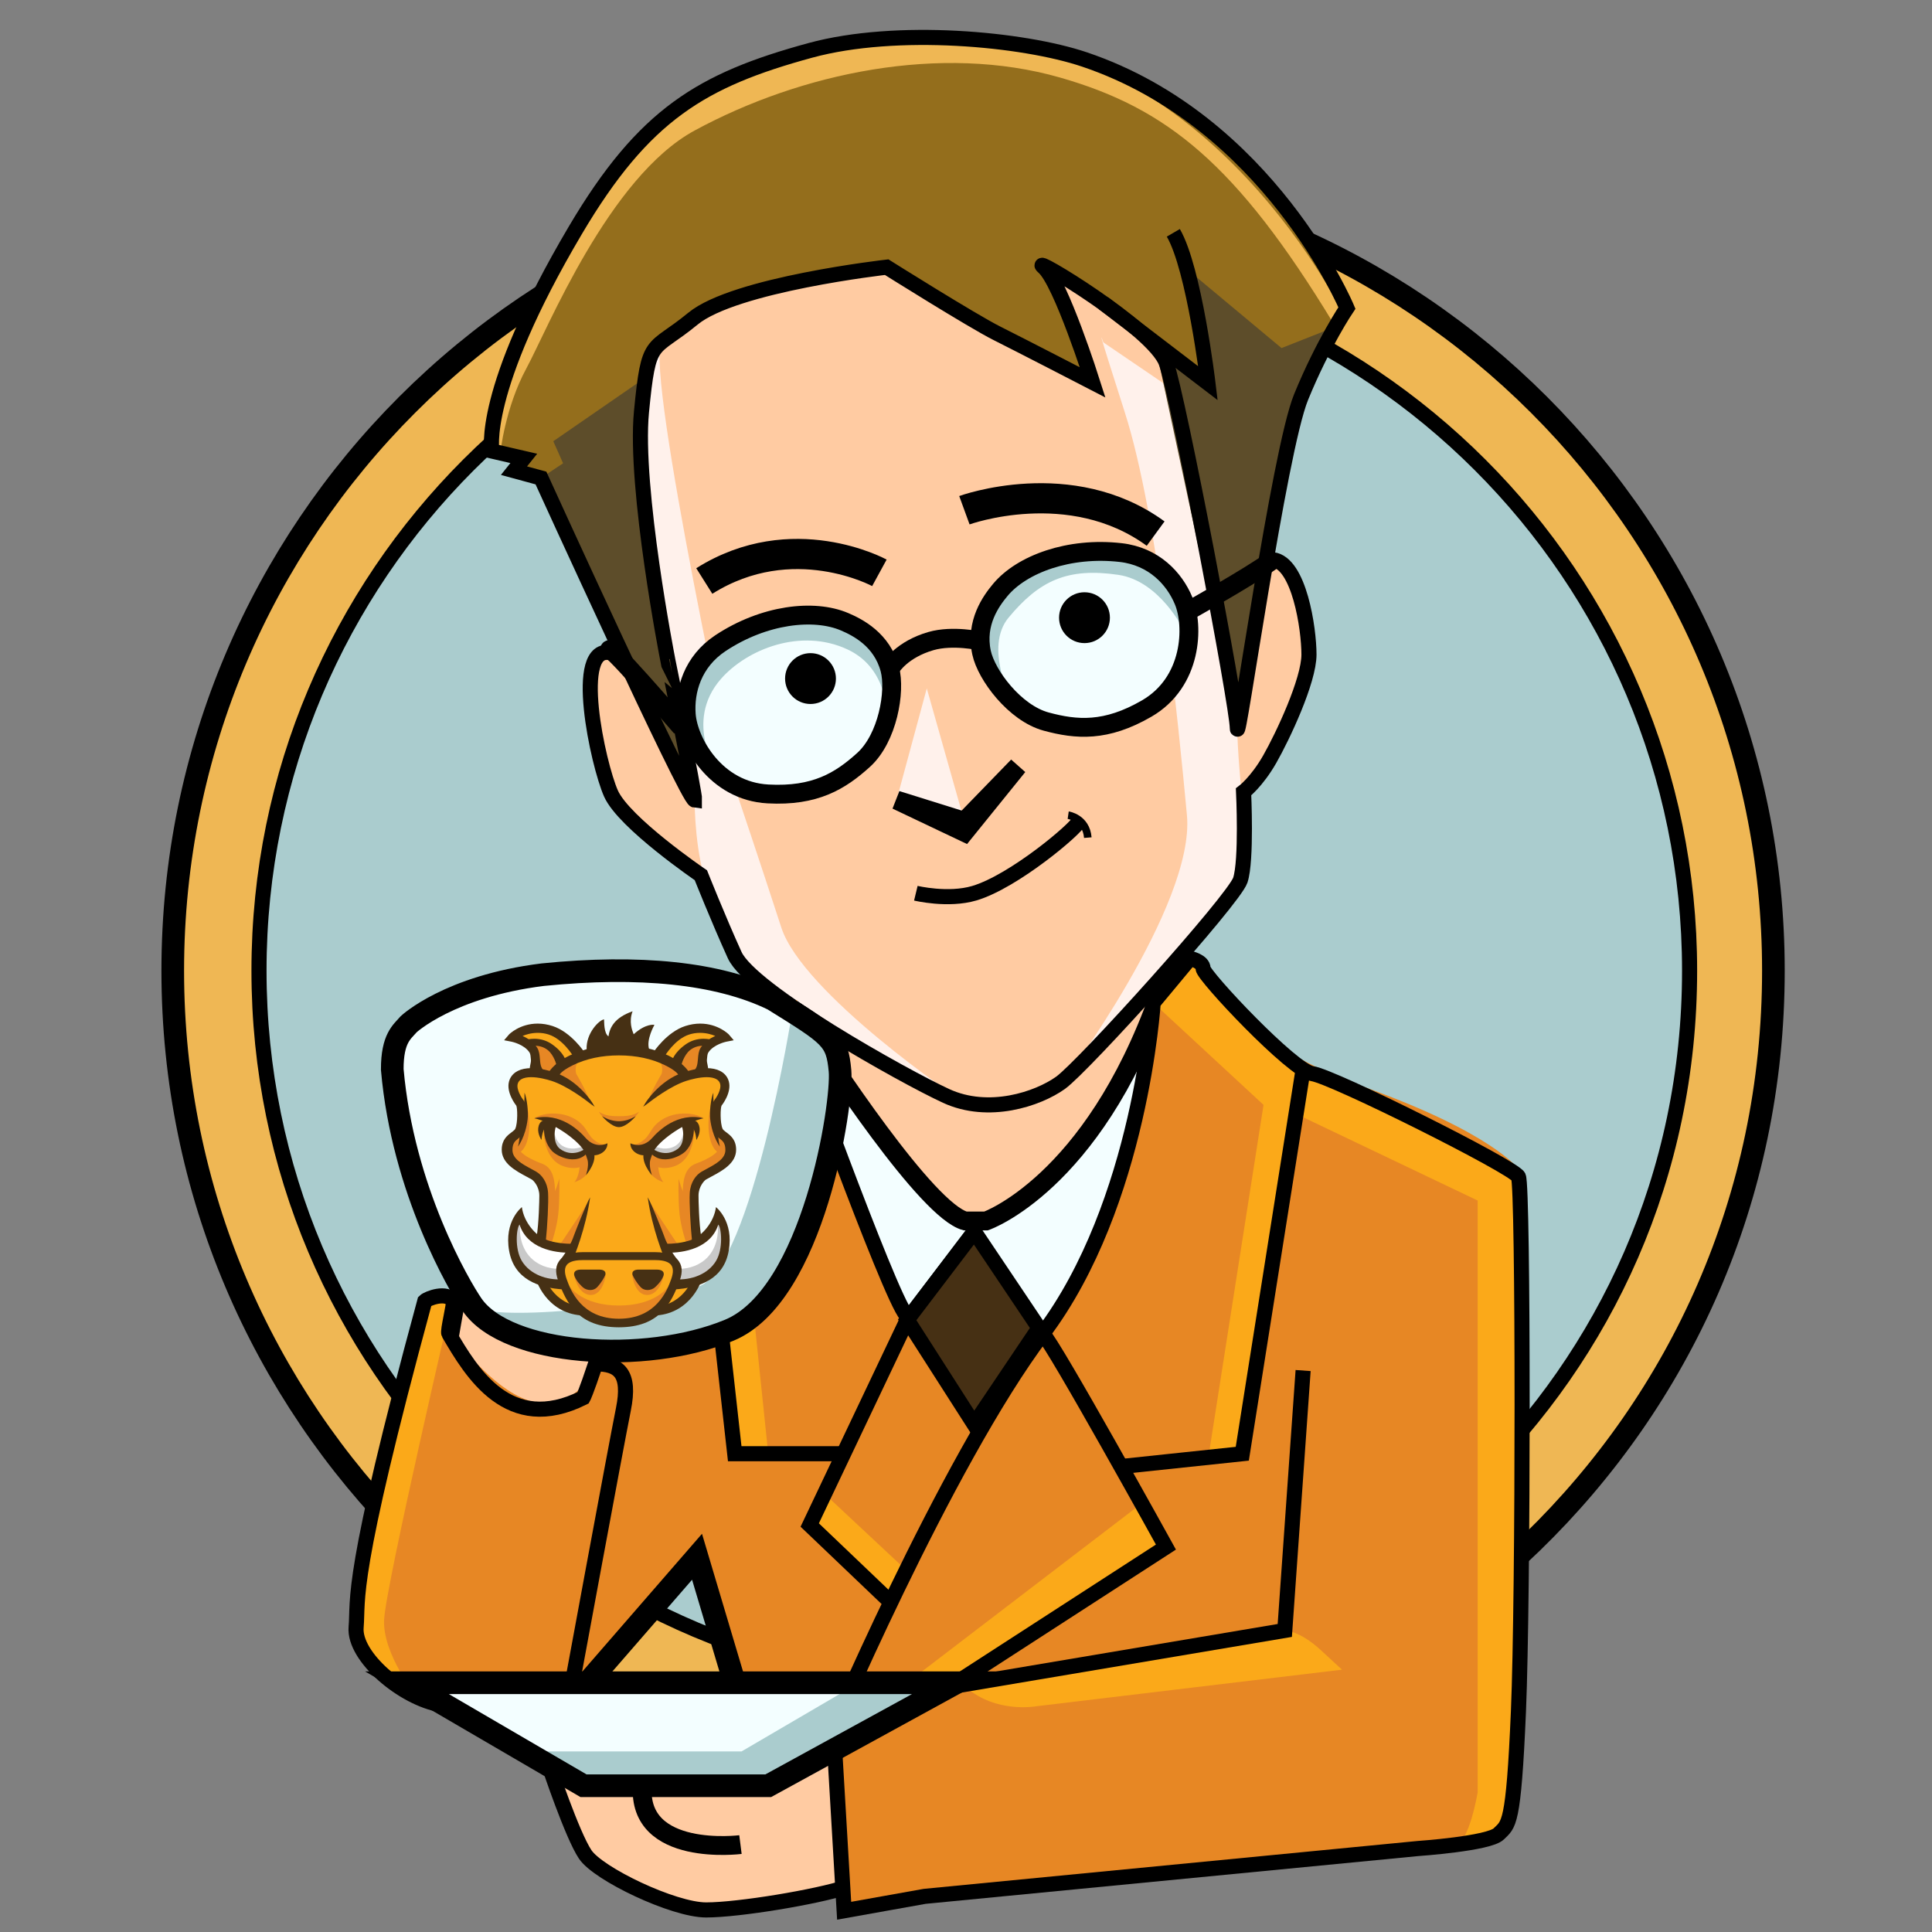 <!DOCTYPE svg PUBLIC "-//W3C//DTD SVG 1.1//EN" "http://www.w3.org/Graphics/SVG/1.1/DTD/svg11.dtd">
<svg xmlns="http://www.w3.org/2000/svg" xmlns:xlink="http://www.w3.org/1999/xlink" version="1.1" id="Layer_1" width="512px" height="512px" viewport="0 0 512 512">
<rect width="100%" height="100%" fill="#808080" stroke="none"/>
<style>
/* <![CDATA[*/

.fillSuitColor {
	fill: #E78724;
}
.fillSuitHighlight {
	fill: #FBA919;
}
.fillTieColor {
	fill: #463014;
}

/*]]>*/
</style>
<g id="Mirror">
	<path id="frame" fill="#EFB754" stroke="#000000" stroke-width="6" stroke-miterlimit="10" d="M469.97,257.236 c0,121.186-99.761,212.093-212.095,212.093c-117.136,0-212.094-94.958-212.094-212.093c0-117.136,94.958-212.094,212.094-212.094 C375.012,45.142,469.97,140.1,469.97,257.236z"/>
	<path id="glass" fill="#AACCCE" stroke="#000000" stroke-width="4" stroke-miterlimit="10" d="M447.758,257.236 c0,108.313-89.162,189.561-189.56,189.561c-104.692,0-189.562-84.869-189.562-189.561c0-104.692,84.869-189.562,189.562-189.562 C362.889,67.676,447.758,152.544,447.758,257.236z"/>
</g>
<g id="Skin">
	<path id="body" fill="#FFCBA2" stroke="#000000" stroke-width="4" stroke-miterlimit="10" d="M242.709,247.105 c0,0,24.977-8.782,46.657,0c21.68,8.783,37.255,33.79,41.586,38.122c4.333,4.332,21.66,3.465,39.854,11.264 c18.192,7.797,17.326,2.599,24.259,12.128c6.932,9.528,3.467,31.192,5.197,60.649c1.733,29.454-7.798,101.364-8.665,107.43 c-0.865,6.065-64.114,9.53-77.109,9.53s-82.307,11.264-90.104,13.861c-7.799,2.598-28.592,6.065-37.255,6.065 s-28.591-9.529-32.056-14.729c-3.467-5.199-9.532-23.394-9.532-23.394s20.078,4.03,27.876,4.03c7.797,0,30.176,0.304,38.837-6.63 c8.663-6.933-12.13-23.394-12.13-23.394s-12.995-47.648-12.995-49.383c0-1.735-25.124,44.186-32.056,49.383 c-6.933,5.199-25.992,13.864-31.191,12.997c-5.198-0.868-19.929-14.73-19.061-25.128c0.866-10.396,13.861-70.178,14.728-75.377 c0.867-5.197,10.396-60.215,14.731-61.729c4.331-1.516,38.986-21.431,51.114-17.971c12.13,3.459,27.725-9.537,31.19-13.002 C220.052,258.366,242.709,247.105,242.709,247.105z"/>
	<path id="thumb" fill="none" stroke="#000000" stroke-width="5" stroke-miterlimit="10" d="M196.228,488.834c0,0-27.361,3.48-26.004-15.595"/>
	<path id="face_fill" fill="#FFCBA2" d="M155.073,100.688c0,0,10.396-48.518,51.983-58.916 c41.587-10.396,69.803-10.92,89.239,7.798c23.393,22.526,23.393,49.385,28.591,72.778c5.198,23.392,0,32.057,0,32.057 s6.064-6.933,12.995-6.066c6.931,0.867,9.53,18.195,9.53,25.125c0,6.932-6.934,21.661-10.396,27.726 c-3.465,6.064-6.931,8.663-6.931,8.663s0.864,18.194-0.866,23.393c-1.732,5.199-41.586,49.383-47.651,53.716 c-6.063,4.333-19.063,8.664-30.324,3.466c-11.262-5.199-51.69-27.789-56.021-37.318c-4.33-9.531-8.959-21.164-8.959-21.164 s-20.36-13.862-23.825-21.66c-3.466-7.797-10.396-39.855,0-37.255c10.396,2.599,5.197,2.599,5.197,2.599 S155.073,118.882,155.073,100.688z"/>
	<g id="shadows">
		<path id="left_cheek" fill="#FFF1EB" d="M281.566,286.963c0,0,35.212-47.002,32.983-70.935c-2.229-23.934-7.694-79.384-16.44-106.676 c-8.748-27.292-5.719-18.626-5.719-18.626l15.92,10.83c0,0,19.568,79.708,19.589,91.404c0.019,11.696,3.754,36.48,1.318,40.287 C326.784,237.054,289.799,278.73,281.566,286.963z"/>
		<path id="right_cheek" fill="#FFF1EB" d="M255.575,291.96c-1.644-0.481-42.887-28.823-48.518-46.15c-5.631-17.328-11.699-35.332-11.699-35.332 S171.159,99.823,175.247,90.726c4.086-9.098-8.911,16.894-5.444,35.955c3.465,19.06,14.293,86.206,14.293,86.206 s0.052,14.099,3.704,22.863c3.652,8.764,8.119,21.958,27.316,33.852C234.314,281.492,255.575,291.96,255.575,291.96z"/>
		<polygon id="nose" fill="#FFF1EB" points="237.598,212.032 245.609,182.432 255.575,217.652 "/>
	</g>
	<path id="face_edge" fill="none" stroke="#000000" stroke-width="4" stroke-miterlimit="10" d="M154.553,100.688 c0,0,10.396-48.517,51.984-58.914c41.587-10.397,69.802-10.921,89.236,7.797c23.395,22.525,23.395,49.385,28.593,72.778 c5.198,23.392,0,32.056,0,32.056s6.064-6.932,12.996-6.065c6.931,0.866,9.529,18.195,9.529,25.125 c0,6.932-6.933,21.661-10.396,27.726c-3.467,6.064-6.934,8.663-6.934,8.663s0.866,18.194-0.865,23.393 c-1.734,5.199-41.588,49.384-47.652,53.717c-6.064,4.332-19.063,8.663-30.323,3.466c-11.262-5.199-51.689-27.789-56.021-37.319 c-4.331-9.53-8.958-21.164-8.958-21.164s-20.361-13.862-23.827-21.66c-3.465-7.797-10.396-39.854,0-37.254 c10.396,2.599,5.199,2.599,5.199,2.599S154.553,118.882,154.553,100.688z"/>
</g>
<g id="Jacket">
	<path id="shirt" fill="#F3FEFF" stroke="#000000" stroke-width="5" stroke-miterlimit="10" d="M205.088,269.6c0,0,4.923-3.365,6.573-0.787 c8.279,12.932,34.018,52.047,44.131,54.756h5.522c0,0,28.05-9.748,45.84-59.688l14.529,30.448l-58.744,124.111h-27.942 l-40.287-128.66L205.088,269.6z"/>
	<path id="jacket_breast" class="fillSuitColor" d="M211.161,264.999c0,0,18.278,59.192,23.991,72.869 c7.557,18.091,22.997,39.599,22.997,39.599s0,0,6.83-9.185c5.738-7.716,24.733-32.983,28.021-41.897 c8.667-23.494,12.609-62.685,12.609-62.685l9.771-9.713c0,0,10.856,21.589,45.485,33.845 c34.632,12.256,41.537,21.968,41.537,21.968s1.306,172.911-5.199,176.185c-6.506,3.273-152.168,16.572-152.168,16.572 l-21.328,3.813l-3.826-44.09l-1.37-4.724l-23.802-13.646l-9.988-33.393l-32.092,39.615c0,0-32.045,2.495-40.5-1.751 c-12.193-6.124-20.997-6.067-17.296-27.867c3.702-21.799,17.732-77.723,17.732-77.723s23.686,41.479,40.825,25.489 c9.479-8.846,6.75-18.395,6.75-18.395l5.963-25.541l-0.635-32.056L211.161,264.999z"/>
	<g id="jacket_breast_highlights" class="fillSuitHighlight">
		<path d="M112.566,344.83c0,0-26.415,85.31-14.98,94.729c11.434,9.424,12.903,10.149,12.903,10.149 s-9.134-11.341-8.701-20.438c0.434-9.096,18.322-85.849,18.322-85.849L112.566,344.83z"/>
		<path d="M305.609,265.736l29.242,27.068l-14.62,93.4l8.986-0.951l14.256-90.066l48.125,22.967V474.97 c0,0-2.222,13.478-5.941,13.917c-3.724,0.438,14.193-1.304,14.816-7.851c0.625-6.546,2.122-154.651,2.122-154.651l-0.192-14.548 l-54.583-27.292l-11.523-7.447l-20.915-23.112L305.609,265.736z"/>
		<polygon points="302.552,398.419 240.414,445.947 252.63,447.134 308.982,409.991   "/>
		<path d="M256.009,447.134l84.474-15.048c0,0,3.899-0.002,9.53,5.197c5.632,5.198,5.632,5.198,5.632,5.198 l-80.945,9.688C274.698,452.171,263.966,454.16,256.009,447.134z"/>
		<polygon points="194.71,385.254 187.127,317.287 196.524,317.287 203.591,385.254   "/>
		<polygon points="215.286,404.362 236.39,423.922 240.179,416.128 218.512,395.877   "/>
	</g>
	<g id="Jacket_Details_2_">
		<polyline fill="none" stroke="#000000" stroke-width="4" stroke-miterlimit="10" points="345.339,283.402 329.219,385.254  298.027,388.548   "/>
		<path fill="none" stroke="#000000" stroke-width="4" stroke-miterlimit="10" d="M276.343,353.425 c2.841,2.634,32.641,56.566,32.641,56.566l-55.573,35.956"/>
		<polyline fill="none" stroke="#000000" stroke-width="4" stroke-miterlimit="10" points="258.197,326.385 240.414,349.771  214.585,404.143 236.054,424.628   "/>
		<polyline fill="none" stroke="#000000" stroke-width="4" stroke-miterlimit="10" points="223.396,385.254 194.71,385.254  186.645,312.956   "/>
		<line fill="none" stroke="#000000" stroke-width="3" stroke-miterlimit="10" x1="258.197" y1="326.385" x2="276.343" y2="353.425"/>
		<path id="Jacket_-_UnderL_2_" fill="none" d="M197.717,456.092c0,0-11.696-38.338-12.995-43.536 c-1.299-5.197-28.591,42.888-38.338,43.536c-9.747,0.65-37.69-14.296-29.892-39.638c3.074-9.985,40.896-33.136,43.063-63.122 c0.391-5.396,19.371-5.639,21.076-10.928c8.967-27.818-25.151-47.463-25.151-47.463l56.478-25.342c0,0,21.74,87.107,46.19,107.867 "/>
		<path id="Jacket_-_Sleeve_L_2_" fill="none" stroke="#000000" stroke-width="4" stroke-miterlimit="10" d="M112.566,344.83 c0.702-0.702,5.884-2.784,7.544,0c0.361,0.605-1.574,7.891-1.164,8.595c6.036,10.317,15.843,26.873,35.604,16.991 c0,0,0.679-1.189,3.279-8.986c6.173,0,9.319,2.414,7.371,12.078c-1.949,9.662-14.026,75.146-14.026,75.146 s-24.053,4.86-34.255,3.153c-10.2-1.709-23.197-12.755-22.547-20.555C95.023,423.456,92.423,418.907,112.566,344.83z"/>
		<path id="Jacket_-_Under_R_2_" fill="none" stroke="#000000" stroke-width="4" stroke-miterlimit="10" d="M305.609,265.736 c0,0-3.274,53.25-29.268,87.688c-25.991,34.438-57.831,109.815-57.831,109.815l0,0l2.598-1.084l2.6,44.212l21.328-3.813 l130.725-12.676c0,0,18.846-1.298,21.443-3.896c2.601-2.601,3.898-1.949,5.198-32.49c1.3-30.542,1.3-139.058,0-141.656 s-49.387-26.642-54.583-27.292c-5.198-0.65-28.999-25.992-28.999-27.906c0-1.914-3.439-2.652-3.439-2.652L305.609,265.736z"/>
		<polyline fill="none" stroke="#000000" stroke-width="4" stroke-miterlimit="10" points="251.242,447.134 340.481,432.086  345.339,363.208   "/>
		<polyline fill="none" stroke="#000000" stroke-width="6" stroke-miterlimit="10" points="150.31,452.171 184.722,412.556  196.524,452.171   "/>
		<path fill="none" stroke="#000000" stroke-width="4" stroke-miterlimit="10" d="M209.054,269.6c0,0,26.561,73.813,31.125,78.946"/>
	</g>
	<polygon id="tie" class="fillTieColor" stroke="#000000" stroke-width="4" stroke-miterlimit="10" points="258.197,326.385  240.414,349.771 258.148,377.467 275.337,351.926  "/>
	<line fill="none" stroke="#000000" stroke-width="3" stroke-miterlimit="10" x1="161.42" y1="346.443" x2="157.829" y2="361.43"/>
</g>
<g id="Accessories">
	<g id="hair">
		<path id="hair_fill" fill="#946E1C" d="M184.096,212.032c-1.949-0.217-40.738-85.352-40.738-85.352l-7.147-1.95l2.599-3.249 l-8.448-1.95c0,0-3.249-15.595,22.094-58.481c25.342-42.887,49.385-44.187,110.037-48.086 c60.651-3.898,92.699,68.879,92.699,68.879s-4.55,9.097-10.396,23.393c-5.848,14.295-16.895,93.571-16.895,87.723 s-15.596-87.723-18.845-96.82c-3.248-9.097-37.039-29.24-32.492-25.341c4.552,3.898,12.998,30.54,12.998,30.54 s-18.845-9.746-25.342-12.995c-6.496-3.25-29.241-17.544-29.241-17.544s-40.288,4.548-51.334,13.646 c-11.047,9.097-11.697,4.548-13.646,24.691c-1.949,20.143,6.95,65.629,6.95,65.629S184.162,210.353,184.096,212.032z"/>
		<path fill="#5D4D2A" d="M314.551,71.333l25.064,20.908l13.078-5.161c0,0-9.54,22.411-11.032,29.371 c-1.493,6.959-13.762,76.508-13.762,76.508L306.256,91.958l15.429,9.597L314.551,71.333z"/>
		<polygon fill="#5D4D2A" points="168.901,116.933 184.096,212.032 143.357,126.681 149.225,122.781 146.625,116.933  168.901,101.555   "/>
		<path fill="#EFB754" d="M353.353,85.67l1.839-3.826c0,0-38.102-77.758-111.605-71.979c-74.938,5.892-78.588,29.451-100.228,67.718 s-11.693,42.25-10.778,42.46c0,0,1.269-11.99,6.898-22.388c5.633-10.397,21.853-50.737,44.618-63.075 c28.296-15.334,65.296-23.057,96.818-14.034C309.147,28.627,327.667,43.361,353.353,85.67"/>
		<path id="hair_line" fill="none" stroke="#000000" stroke-width="4" stroke-miterlimit="10" d="M184.096,212.032 c-1.949-0.217-40.738-85.352-40.738-85.352l-7.147-1.95l2.599-3.249l-8.448-1.95c0,0-3.249-15.595,22.094-58.481 c18.175-30.757,33.587-39.872,62.287-47.699c22.856-6.233,56.368-3.083,72.657,2.411c48.869,16.477,69.546,65.866,69.546,65.866 s-6.304,9.313-12.15,23.609c-5.848,14.295-16.895,93.571-16.895,87.723s-15.596-87.723-18.845-96.82 c-3.248-9.097-37.039-29.24-32.492-25.341c4.552,3.898,12.998,30.54,12.998,30.54s-18.845-9.746-25.342-12.995 C257.725,85.094,234.98,70.8,234.98,70.8s-40.288,4.548-51.334,13.646c-11.047,9.097-11.697,4.548-13.646,24.691 s6.95,65.629,6.95,65.629S184.162,210.353,184.096,212.032z"/>
		<path id="hair_part" fill="none" stroke="#000000" stroke-width="4" stroke-miterlimit="10" d="M292.391,80.344l27.73,21.211 c0,0-3.624-30.325-9.177-39.855"/>
	</g>
	<g id="expression">
		<path fill="none" stroke="#000000" stroke-width="8" stroke-miterlimit="10" d="M255.575,135.214c0,0,28.155-10.267,50.681,6.195"/>
		<path fill="none" stroke="#000000" stroke-width="8" stroke-miterlimit="10" d="M233.05,151.806c0,0-23.012-12.563-46.405,2.166"/>
		<path fill="none" stroke="#000000" stroke-width="4" stroke-miterlimit="10" d="M242.709,236.713c0,0,8.533,2.057,15.488,0 c10.592-3.133,27.27-17.329,27.701-19.062"/>
		<path fill="none" stroke="#000000" stroke-width="2" stroke-miterlimit="10" d="M283.083,216.028c0,0,4.767,0.689,5.198,5.951"/>
		<polygon fill="none" stroke="#000000" stroke-width="5" stroke-miterlimit="10" points="269.761,203.031 255.575,220.576  237.598,212.032 255.575,217.652   "/>
	</g>
	<g id="glasses">
		<path fill="#F3FEFF" d="M260.12,172.952c-1.707-7.934,2.585-13.757,4.972-16.618c5.708-6.841,18.229-11.459,31.893-9.899 c8.846,1.01,14.243,6.924,16.671,12.735c2.807,6.714,2.331,21.582-9.755,28.591c-10.83,6.281-18.629,5.631-26.644,3.465 C268.923,188.975,261.398,178.897,260.12,172.952z"/>
		<path fill="#F3FEFF" d="M235.82,177.333c-2.082-7.845-8.549-11.085-11.975-12.551c-8.191-3.502-21.443-1.934-32.911,5.66 c-7.422,4.915-9.546,12.636-9.07,18.914c0.549,7.258,7.721,20.289,21.671,21.047c12.502,0.68,19.156-3.44,25.312-9.009 C235.251,195.605,237.379,183.21,235.82,177.333z"/>
		<path fill="#AACCCE" d="M235.039,190.406c0,0,5.316-31.321-25.718-27.045c-19.159,2.64-27.374,15.473-27.414,20.756 c-0.107,15.065,8.526,20.989,8.526,20.989s-9.537-13.694,0.702-25.277c6.822-7.718,20.993-13.542,33.48-7.718 C235.82,177.333,235.039,190.406,235.039,190.406z"/>
		<path fill="#AACCCE" d="M313.654,166.898c0,0,0-30.169-35.383-17.245c-15.861,5.792-18.547,18.032-18.151,23.298 c0.394,5.27,7.921,12.612,7.921,12.612s-7.282-14.025-0.771-21.871c8.067-9.722,15.506-13.367,29.135-11.346 C307.358,153.972,313.654,166.898,313.654,166.898z"/>
		<path fill="none" stroke="#000000" stroke-width="5" stroke-miterlimit="10" d="M260.12,172.952 c-1.707-7.934,2.585-13.757,4.972-16.618c5.708-6.841,18.229-11.459,31.893-9.899c8.846,1.01,14.243,6.924,16.671,12.735 c2.807,6.714,2.331,21.582-9.755,28.591c-10.83,6.281-18.629,5.631-26.644,3.465C268.923,188.975,261.398,178.897,260.12,172.952z "/>
		<path fill="none" stroke="#000000" stroke-width="5" stroke-miterlimit="10" d="M235.82,177.333 c-2.082-7.845-8.549-11.085-11.975-12.551c-8.191-3.502-21.443-1.934-32.911,5.66c-7.422,4.915-9.546,12.636-9.07,18.914 c0.549,7.258,7.721,20.289,21.671,21.047c12.502,0.68,19.156-3.44,25.312-9.009C235.251,195.605,237.379,183.21,235.82,177.333z"/>
		<path fill="none" stroke="#000000" stroke-width="5" stroke-miterlimit="10" d="M236.188,176.756c0,0,2.813-4.647,10.528-6.865 c5.838-1.678,13.126,0,13.126,0"/>
		<path fill="none" stroke="#000000" stroke-width="5" stroke-miterlimit="10" d="M314.551,162.108c0,0,16.639-9.219,22.813-13.768"/>
		<path fill="none" stroke="#000000" stroke-width="5" stroke-miterlimit="10" d="M180.545,192.753c0,0-22.182-25.786-18.629-19.72"/>
		<circle stroke="#000000" stroke-width="2" stroke-miterlimit="10" cx="287.4" cy="163.693" r="5.738"/>
		<circle stroke="#000000" stroke-width="2" stroke-miterlimit="10" cx="214.792" cy="179.828" r="5.738"/>
	</g>
	<g id="tea_cup">
		<g id="cup">
			<path id="cup_2_" fill="#F3FEFF" d="M108.305,271.43c0,0,10.685-10.041,35.528-13.131c25.485-2.573,46.47-0.515,61.015,6.566 c15.317,9.525,16.99,10.426,17.765,18.922c0.771,8.497-6.952,59.47-29.351,68.736c-22.398,9.27-58.891,6.761-68.159-6.758 c-3.323-4.845-18.343-30.313-21.149-62.365C103.942,275.098,106.565,273.456,108.305,271.43z"/>
			<path fill="#AACCCE" d="M209.964,268.057c0,0-10.582,67.139-24.601,72.812c-14.018,5.673-57.308,9.716-60.261,4.899 c-2.95-4.817,10.006,19.493,61.812,8.969c0,0,15.32-3.662,21.6-17.527c6.279-13.863,14.883-48.77,14.099-53.42 C221.83,279.136,209.964,268.057,209.964,268.057z"/>
			<path id="cup_1_" fill="none" stroke="#000000" stroke-width="6" stroke-miterlimit="10" d="M108.305,271.43 c0,0,10.685-10.041,35.528-13.131c25.485-2.573,46.47-0.515,61.015,6.566c15.317,9.525,16.99,10.426,17.765,18.922 c0.771,8.497-6.952,59.47-29.351,68.736c-22.398,9.27-58.891,6.761-68.159-6.758c-3.323-4.845-18.343-30.313-21.149-62.365 C103.942,275.098,106.565,273.456,108.305,271.43z"/>
			
		</g>
		<g id="saucer">
			<polygon id="saucer_2_" fill="#F3FEFF" points="107.853,445.947 253.409,445.947 203.591,473.239 154.637,473.239   "/>
			<polygon fill="#AACCCE" points="225.593,447.134 196.524,464.142 141.208,464.142 154.637,473.239 203.591,473.239  248.621,445.947   "/>
			<polygon id="saucer_1_" fill="none" stroke="#000000" stroke-width="6" stroke-miterlimit="10" points="107.853,445.947  253.409,445.947 203.591,473.239 154.637,473.239   "/>
		</g>
	</g>
	<g id="logo" transform="translate(120, 268) scale(.25)">
		<!-- TODO This is where remote logos go. -->
	    <g id="gruntlogo" xmlns="http://www.w3.org/2000/svg"> <path fill="#FBA919" d="M67.892,81.419c0,0,5.737,22.127,6.555,29.504c0.821,7.375-14.751,23.765-14.751,31.961    c0,8.196,3.274,22.947,21.306,30.324c18.032,7.376,20.488,26.224,20.488,37.7c0,11.473-6.555,33.598-6.555,33.598    s-4.096,54.908,18.029,64.742c22.125,9.833,17.21,9.833,22.125,9.833c4.916,0,40.977,14.755,62.283,9.018    c21.308-5.737,27.041-12.292,27.041-12.292s21.31,1.637,27.865-17.214c6.559-18.847,10.654-58.183,8.195-76.214    c-2.459-18.032-5.736-41.794,9.014-49.991c14.755-8.196,30.324-18.027,27.865-26.224c-2.459-8.196-15.568-19.67-15.568-19.67    s-3.279-20.486-0.822-25.404c2.457-4.917,17.21-17.213,9.014-26.226c-8.191-9.014-22.947-9.014-22.947-9.014l-18.847,1.637    c0,0-31.961-28.682-73.757-27.043c-41.794,1.639-68.021,27.043-68.021,27.043s-13.93-4.917-26.224,0    C67.886,72.406,65.435,67.486,67.892,81.419z"/> <path fill="#E78724" d="M142.775,203.437c0,0-16.229,24.815-28.133,42.425c-1.842,2.724,11.904,2.913,11.904,2.913    L142.775,203.437z"/> <path fill="#E78724" d="M150.502,151.989c0,0-4.892,12.205-7.572,18.675c-2.909,7.034-14,10.533-14,10.533    s5.749-6.03,5.749-21.306c0-6.409,8.274-8.957,8.274-8.957L150.502,151.989z"/> <path fill="#E78724" d="M145.56,158.89c0,0-10.023,11.931-28.633,5.249c-18.614-6.68-20.522-30.545-20.522-37.227    c0-6.682,35.317,6.682,40.091,9.546S150.332,150.775,145.56,158.89z"/> <path fill="#E78724" d="M75.261,31.399c0,0,17.18-3.343,28.633,5.726c11.458,9.067,14.794,16.228,14.794,16.228L99.383,68.656    c0,0-9.328-4.325-12.192-16.735C84.328,39.512,86.237,33.786,75.261,31.399z"/> <path fill="#E78724" d="M140.549,124.427c-7.397-10.5-19.587-15.08-29.32-15.839c-16.596-1.298-24.475,4.569-24.475,4.569    s27.18,1.151,35.014,11.44c14.584,19.15,35.86,20.706,39.262,16.5c-3.934,0.196-8.262-1.753-12.894-6.133    C145.242,132.224,142.896,127.76,140.549,124.427z"/> <path fill="#E78724" d="M94.666,161.554c0,0-30.157-10.367-24.425-20.865c5.726-10.501,1.168-16.222,1.168-16.222    s-16.839,12.57-12.548,25.932c2.637,8.202,7.061,14.14,31.354,25.525c11.652,21.643,2.406,60.6,2.96,60.783    c0.923,0.307,16.36-7.63,15.306-44.077C108.16,181.438,107.265,166.159,94.666,161.554z"/> <path fill="#E78724" d="M134.184,50.074c-12.645,6.424-29.968,15.37-29.968,15.37l6.818,3.411    c-0.651,1.054-0.965,1.683-0.965,1.683l6.998,3.182c0,0,17.083,12.375,27.55,20.331c-3.49-10.746-13.734-27.628-13.734-27.628    S127.98,58.666,134.184,50.074z"/> <path fill="#E78724" d="M176.191,311.934c-38.866,0-52.031-19.731-52.031-19.731l6.074,14.791    c2.296,6.399,26.788,26.311,45.898,26.311"/> <path fill="#E78724" d="M128.419,278.871c0,0,3.576,21.854,17.894,21.854c12.167,0,15.752-18.46,15.752-22.275L128.419,278.871z"/> <path fill="#E78724" d="M104.592,245.912c1.272-3.502,5.726-17.66,7.157-30.545c1.715-15.432,1.09-38.003,1.09-38.003    s-3.82,14.795-7.161,17.186c-3.339,2.385-9.545,18.61-9.545,18.61s-3.324,24.156-4.906,32.275    C95.605,246.312,99.291,243.732,104.592,245.912z"/> <path fill="#E78724" d="M70.016,150.162c0,0,8.111-2.866,10.5-20.522c2.385-17.66-2.866-32.932-2.866-32.932    s0.477,24.34-2.385,29.114c-2.866,4.771-5.249,6.203-8.592,12.409C63.33,144.438,68.104,148.252,70.016,150.162z"/> <path fill="#87CCEE" d="M113.063,69.061"/> <path fill="#FDC168" d="M79.701,35.576l-1.656-1.049C73.162,34.692,79.701,35.576,79.701,35.576z"/> <path fill="#FBA919" d="M140.786,44.846c0,0-7.634-1.272-11.454-6.998c-3.82-5.728-14.636-17.184-31.879-17.312    c-17.242-0.129-34.301,4.583-34.301,4.583l14.891,9.409c1.575-0.051,4.329-0.03,8.883,0.122    c18.688,0.621,21.565,19.106,21.565,19.106l65.862-9.069"/> <path fill="#FFFFFF" d="M147.151,146.942c0,0-8.91,8.91-22.593,6.044c-13.683-2.862-21.957-8.908-22.593-19.409    c-0.636-10.5,2.866-14.636,2.866-14.636s15.271,4.776,22.593,11.14C134.742,136.443,140.15,146.625,147.151,146.942z"/> <path fill="#C9C9C9" d="M136.368,143.759c0,0-7.727,3.53-16.364,0.655c-11.306-3.771-12.059-15.529-12.059-15.529    s-6.936,20.354,12.51,24.272c15.597,3.142,24.821-5.896,24.821-5.896L136.368,143.759z"/> <path fill="#463014" d="M145.249,257.84"/> <path fill="#463014" d="M141.859,40.528c-0.831-17.456,13.479-31.359,18.437-31.951c0.274,2.958-0.276,14.496,4.681,18.044    C166.42,17.197,171.3,6.807,190.57,0c-4.127,10.946-0.551,20.115,1.152,24.365c13.159-11.944,22.025-9.97,22.025-9.97    s-9.143,15.777-5.567,26.129C181.764,38.453,141.988,43.331,141.859,40.528z"/> <path fill="#463014" d="M85.857,67.117c-6.303-5.229-1.605-10.082-2.103-16.023c-0.271-3.161-0.521-6.144-1.563-7.789    c-5.8-9.159-19.483-11.938-19.62-11.967l-6.422-1.258l4.251-4.973c0.551-0.644,18.009-17.301,45.025-8.579    c18.898,6.095,32.888,26.763,33.409,27.598l-9.476,4.456c-0.111-0.176-11.171-19.603-27.384-24.831    c-13.106-4.229-25.185-0.206-30.359,2.431c5.5,2.196,12.691,6.195,17.024,13.036c2.044,3.231,2.389,7.299,2.722,11.238    c0.439,5.215,0.85,10.138,4.688,13.326L85.857,67.117z"/> <path fill="#463014" d="M69.023,143.45c0,0,7.941-9.847,10.293-29.008c0.924-7.547-0.717-22.433-3.343-28.16    c0.477,14.079-3.102,28.16-3.102,28.16S70.458,140.586,69.023,143.45z"/> <path fill="#463014" d="M110.896,57.172c-0.004-0.021-2.548-11.138-9.601-16.75c-9.949-7.914-22.097-3.704-22.214-3.667    l-1.764-5.449c0.588-0.191,14.473-4.566,27.269,4.429c12.873,9.046,14.418,17.246,14.552,18.152L110.896,57.172z"/> <path fill="#463014" d="M93.964,136.388c0,0-4.166-5.964-3.417-12.523c0.373-3.239,1.874-6.564,4.554-7.744    c4.98-2.188,7.187,3.457,7.187,3.457S95.279,121.308,93.964,136.388z"/> <path fill="#463014" d="M145.249,257.84"/> <path fill="#463014" d="M139.707,145.478c0.174,0.325,0.263,0.507,0.263,0.507s-12.994,9.752-26.311-0.144    c-7.128-5.302-6.455-18.417-4.271-23.979c5.679,1.287,10.496,3.607,14.522,6.316c-5.088-4.541-9.542-7.884-9.53-7.961    l-5.783-1.637l-11.24-3.854c-0.144,0.857-4.244,20.074,7.59,33.168c5.245,5.806,29.835,18.808,41.51-3.424L139.707,145.478z"/> <path fill="#463014" d="M138.49,146.907c7.316,11.135,25.775,4.772,25.457-7c0,0-12.334,6.807-23.231-5.726    c-6.362-7.317-26.748-27.492-54.394-20.787C105.414,117.592,130.689,135.035,138.49,146.907z"/> <g> <path fill="#463014" d="M145.249,257.84"/> </g> <path fill="#463014" d="M83.739,178.333c1.76,1.017,7.967,7.445,7.971,17.059c0,4.821-0.48,29.04-2.866,43.836    c3.589,2.332,6.089,2.828,9.663,5.205c1.789-17.136,3.072-41.972,2.474-51.998c-0.684-11.429-6.803-19.099-12.478-22.37    c-1.777-1.022-3.634-2.027-5.504-3.038c-9.72-5.252-19.771-10.685-19.771-19.962c0-7.257,2.821-9.527,5.808-11.933l0.322-0.261    c1.982-1.601,4.225-3.417,5.554-6.399c3.626-8.153,4.219-28.921,0-34.193c-2.103-2.627-7.738-11.461-6.118-17.397    c0.617-2.266,2.044-3.945,4.367-5.135c2.458-1.259,5.779-1.897,9.867-1.897c8.03,0,16.936,2.444,21.531,3.899    c16.419,5.204,36.231,20.208,41.91,24.683c0.163,0.125,0.259,0.198,0.276,0.21l3.634,2.527l-2.273-3.803    c-0.14-0.237-14.534-23.905-40.271-32.583c-5.007-1.688-14.844-4.521-24.511-4.521c-5.756,0-10.64,1.005-14.507,2.985    c-4.713,2.411-7.905,6.258-9.231,11.121c-3.25,11.921,7.335,25.194,7.696,25.618c1.234,2.203,1.757,18.206-1.094,24.611    c-0.392,0.884-1.467,1.753-2.828,2.851c-0.426,0.345-0.903,0.703-1.408,1.086c-4.022,3.036-10.104,7.623-10.104,18.196    c0,14.467,14.662,22.311,26.445,28.618C80.226,176.388,82.071,177.372,83.739,178.333z"/> <g> <g> <path fill="#463014" d="M85.857,67.117c-6.303-5.229-1.605-10.082-2.103-16.023c-0.271-3.161-0.521-6.144-1.563-7.789      c-5.8-9.159-19.483-11.938-19.62-11.967l-6.422-1.258l4.251-4.973c0.551-0.644,18.009-17.301,45.025-8.579      c18.898,6.095,32.888,26.763,33.409,27.598l-9.476,4.456c-0.111-0.176-11.171-19.603-27.384-24.831      c-13.106-4.229-25.185-0.206-30.359,2.431c5.5,2.196,12.691,6.195,17.024,13.036c2.044,3.231,2.389,7.299,2.722,11.238      c0.439,5.215,0.85,10.138,4.688,13.326L85.857,67.117z"/> </g> <g> <path fill="#463014" d="M85.652,68.188l-0.407-0.337c-4.674-3.879-3.845-7.7-3.042-11.397c0.365-1.706,0.75-3.47,0.594-5.279      c-0.255-3.042-0.5-5.912-1.416-7.361c-5.523-8.72-18.87-11.514-19.002-11.541L54.358,30.7l5.317-6.216      c0.097-0.116,11.306-11.431,30.29-11.431c5.175,0,10.477,0.861,15.752,2.565c19.724,6.36,33.795,27.789,33.928,28.001      l0.569,0.91l-11.209,5.272l-0.45-0.714c-1.206-2.056-11.834-19.583-26.869-24.433c-3.693-1.192-7.583-1.794-11.56-1.794      c-7.203,0-13.044,1.963-16.152,3.281c5.194,2.339,11.493,6.276,15.479,12.562c2.167,3.424,2.518,7.609,2.862,11.652      c0.422,5.028,0.821,9.756,4.348,12.684l1.331,1.104L85.652,68.188z"/> </g> </g> <g> <g> <path fill="#463014" d="M110.896,57.172c-0.004-0.021-2.548-11.138-9.601-16.75c-9.949-7.914-22.097-3.704-22.214-3.667      l-1.764-5.449c0.588-0.191,14.473-4.566,27.269,4.429c12.873,9.046,14.418,17.246,14.552,18.152L110.896,57.172z"/> </g> <g> <path fill="#463014" d="M110.212,58.472l-0.248-1.094c-0.026-0.107-2.521-10.844-9.266-16.207      c-3.844-3.061-8.48-4.615-13.771-4.615c-4.13,0-7.199,0.986-7.534,1.102l-0.912,0.303l-2.366-7.269l0.907-0.293      c0.407-0.129,4.092-1.278,9.305-1.278c6.877,0,13.379,2.018,18.811,5.832c13.195,9.273,14.806,17.848,14.944,18.794l0.116,0.748      L110.212,58.472z M86.928,34.65c5.652,0,10.829,1.738,14.961,5.024c5.989,4.77,8.806,13.191,9.658,16.21l6.492-2.587      c-0.588-2.292-3.176-9.171-14-16.78c-5.179-3.64-11.136-5.484-17.711-5.484c-3.608,0-6.411,0.574-7.796,0.924l1.171,3.619      C81.061,35.211,83.674,34.65,86.928,34.65z"/> </g> </g> <path fill="#463014" d="M145.715,295.482L145.715,295.482c-2.82,0-5.698-1.023-7.693-2.75c-1.527-1.316-6.691-6.059-8.968-11.87    c-0.85-2.173-0.659-3.911,0.574-5.162c0.85-0.857,2.614-1.882,6.195-1.882l2.548-0.004c3.036-0.003,8.148-0.003,12.517-0.003    h4.189c2.724,0,4.677,0.589,5.8,1.737c1.442,1.482,0.98,3.367,0.577,4.359c-0.702,1.738-3.607,7.394-8.525,12.652    C151.168,294.443,148.605,295.482,145.715,295.482z"/> <path fill="#463014" d="M148.671,147.562l-10.182-0.655c0,0,2.603,4.588,4.289,10.522c1.904,6.712-1.741,16.521-1.741,16.521    S154.613,158.58,148.671,147.562z"/> <g> <path fill="#463014" d="M135.961,322.367c-36.239-2.785-48.989-37.028-48.989-44.16l9.464,0.004l-4.732-0.004h4.732     c0.047,3.083,9.678,32.375,40.25,34.726L135.961,322.367z"/> </g> <path fill="#FFFFFF" d="M125.777,261.016c-0.566-3.273-0.625-6.377,0.066-9.427c-2.754-2.07-7.696-2.839-11.404-4.041    c-3.032-1.919-18.548,1.967-29.805-11.656c-14.104-17.059-11.136-27.244-11.136-27.244c-3.616,4.018-7.121,2.487-12.633,21.221    c-5.52,18.738,2.591,31.801,17.708,44.915c7.142,6.195,17.238,8.747,25.922,9.724c-2.909-2.921,4.969-3.213,10.399-5.245    c-0.433-4.384,0.292-8.64,3.561-12.067c1.971-2.066,4.507-3.301,7.138-4.285c0.147-0.34,0.271-0.654,0.411-0.98    C125.917,261.633,125.832,261.332,125.777,261.016z"/> <path fill="#C9C9C9" d="M114.821,279.149c-0.314-0.92-0.551-1.858-0.784-2.802c-0.251-1.031-1.501-3.952,0.04-0.617    c-0.396-0.854-0.655-1.734-0.846-2.621c-24.482-0.031-45.781-16.84-41.666-52.179c-3.205-4.255-7.693,8.58-7.693,8.58    s-12.256,35.588,19.398,49.381c10.547,4.6,19.868,7.897,22.067,6.566c4.581,0.931,8.716-2.263,10.267-4.363    C115.313,280.449,115.048,279.803,114.821,279.149z"/> <path fill="#463014" d="M125.336,255.892c0.038-2.983,0.647-5.872,2.089-8.751c0.101-0.198,0.218-0.388,0.326-0.581    c-9.421-0.081-20.271-0.983-29.51-4.681c-10.155-4.062-22.858-17.959-25.041-34.287c0,0-19.125,14.758-13.505,46.346    c5.275,29.662,30.096,39.332,58.404,40.968c0.015-0.192-3.184-6.8-2.173-10.845c-16.074,1.168-34.049-5.042-42.726-19.32    c-7.944-13.068-5.716-35.379-2.451-38.648C78.713,251.222,107.369,256.33,125.336,255.892z"/> <path fill="#463014" d="M176.191,294.839"/> <path fill="#463014" d="M128.302,237.902c-5.094,14.949-15.499,27.047-15.499,27.047s14.313-0.651,15.103-3.184    c0.585-1.867,12.924-30.752,17.66-64.589C141.111,204.495,128.738,236.622,128.302,237.902z"/> <path fill="#E78724" d="M209.393,203.437c0,0,16.225,24.815,28.133,42.425c1.842,2.724-11.908,2.913-11.908,2.913L209.393,203.437    z"/> <path fill="#E78724" d="M201.664,151.989c0,0,4.893,12.205,7.569,18.675c2.909,7.034,13.999,10.533,13.999,10.533    s-5.748-6.03-5.748-21.306c0-6.409-8.273-8.957-8.273-8.957L201.664,151.989z"/> <path fill="#E78724" d="M206.605,158.89c0,0,10.023,11.931,28.638,5.249s20.522-30.545,20.522-37.227    c0-6.682-35.317,6.682-40.091,9.546C210.9,139.322,201.834,150.775,206.605,158.89z"/> <path fill="#E78724" d="M276.906,31.399c0,0-17.18-3.343-28.637,5.726c-11.453,9.067-14.795,16.228-14.795,16.228l19.306,15.302    c0,0,9.332-4.325,12.196-16.735C267.838,39.512,265.93,33.786,276.906,31.399z"/> <path fill="#E78724" d="M211.618,124.427c7.397-10.5,19.583-15.08,29.32-15.839c16.597-1.298,24.472,4.569,24.472,4.569    s-27.18,1.151-35.015,11.44c-14.585,19.15-35.854,20.706-39.256,16.5c3.933,0.196,8.263-1.753,12.892-6.133    C206.924,132.224,209.271,127.76,211.618,124.427z"/> <path fill="#E78724" d="M257.501,161.554c0,0,30.153-10.367,24.426-20.865c-5.726-10.501-1.172-16.222-1.172-16.222    s16.843,12.57,12.548,25.932c-2.637,8.202-7.061,14.14-31.354,25.525c-11.652,21.643-2.406,60.6-2.957,60.783    c-0.924,0.307-16.359-7.63-15.305-44.077C244.007,181.438,244.902,166.159,257.501,161.554z"/> <path fill="#E78724" d="M217.984,50.074c12.641,6.424,29.967,15.37,29.967,15.37l-6.817,3.411    c0.651,1.054,0.966,1.683,0.966,1.683l-6.998,3.182c0,0-17.084,12.375-27.551,20.331c3.486-10.746,13.73-27.628,13.73-27.628    S224.189,58.666,217.984,50.074z"/> <path fill="#E78724" d="M175.978,311.934c38.86,0,52.025-19.731,52.025-19.731l-6.07,14.791    c-2.296,6.399-26.79,26.311-45.896,26.311"/> <path fill="#E78724" d="M223.748,278.871c0,0-3.58,21.854-17.894,21.854c-12.165,0-15.751-18.46-15.751-22.275L223.748,278.871z"/> <path fill="#E78724" d="M247.575,245.912c-1.272-3.502-5.726-17.66-7.161-30.545c-1.715-15.432-1.086-38.003-1.086-38.003    s3.819,14.795,7.156,17.186c3.344,2.385,9.546,18.61,9.546,18.61s3.324,24.156,4.906,32.275    C256.559,246.312,252.877,243.732,247.575,245.912z"/> <path fill="#E78724" d="M282.154,150.162c0,0-8.115-2.866-10.5-20.522c-2.385-17.66,2.865-32.932,2.865-32.932    s-0.48,24.34,2.385,29.114c2.866,4.773,5.25,6.203,8.592,12.409C288.834,144.437,284.062,148.252,282.154,150.162z"/> <path fill="#87CCEE" d="M239.106,69.061"/> <path fill="#FDC168" d="M272.465,35.576l1.659-1.049C279.008,34.692,272.465,35.576,272.465,35.576z"/> <path fill="#FBA919" d="M211.378,44.846c0,0,7.638-1.272,11.454-6.998c3.819-5.728,14.639-17.184,31.883-17.312    c17.242-0.129,34.301,4.583,34.301,4.583l-14.892,9.409c-1.575-0.051-4.329-0.03-8.887,0.122    c-18.685,0.621-21.562,19.106-21.562,19.106l-65.86-9.069"/> <path fill="#FFFFFF" d="M205.016,146.942c0,0,8.91,8.91,22.59,6.044c13.684-2.862,21.957-8.908,22.594-19.409    c0.635-10.5-2.863-14.636-2.863-14.636s-15.275,4.776-22.593,11.14S212.018,146.625,205.016,146.942z"/> <path fill="#C9C9C9" d="M215.796,143.759c0,0,7.73,3.53,16.364,0.655c11.309-3.771,12.062-15.529,12.062-15.529    s6.932,20.354-12.514,24.272c-15.594,3.142-24.82-5.896-24.82-5.896L215.796,143.759z"/> <path fill="#463014" d="M206.916,257.84"/> <path fill="#463014" d="M266.309,67.117c6.303-5.229,1.609-10.082,2.107-16.023c0.266-3.161,0.516-6.144,1.559-7.789    c5.801-9.159,19.483-11.938,19.624-11.967l6.423-1.258l-4.252-4.973c-0.551-0.644-18.009-17.301-45.029-8.579    c-18.895,6.095-32.885,26.763-33.405,27.598l9.472,4.456c0.115-0.176,11.176-19.603,27.389-24.831    c13.105-4.229,25.184-0.206,30.355,2.431c-5.497,2.196-12.691,6.195-17.024,13.036c-2.044,3.231-2.386,7.299-2.718,11.238    c-0.439,5.215-0.854,10.138-4.693,13.326L266.309,67.117z"/> <path fill="#463014" d="M283.14,143.45c0,0-7.937-9.847-10.289-29.008c-0.924-7.547,0.714-22.433,3.339-28.16    c-0.477,14.079,3.105,28.16,3.105,28.16S281.709,140.586,283.14,143.45z"/> <path fill="#463014" d="M241.271,57.172c0.004-0.021,2.548-11.138,9.602-16.75c9.948-7.914,22.097-3.704,22.21-3.667l1.769-5.449    c-0.59-0.191-14.473-4.566-27.273,4.429c-12.873,9.046-14.414,17.246-14.552,18.152L241.271,57.172z"/> <path fill="#463014" d="M258.203,136.388c0,0,4.166-5.964,3.413-12.523c-0.369-3.239-1.87-6.564-4.55-7.744    c-4.98-2.188-7.188,3.457-7.188,3.457S256.888,121.308,258.203,136.388z"/> <path fill="#463014" d="M206.916,257.84"/> <path fill="#463014" d="M212.461,145.478c-0.174,0.325-0.264,0.507-0.264,0.507s12.99,9.752,26.307-0.144    c7.133-5.302,6.459-18.417,4.271-23.979c-5.676,1.287-10.492,3.607-14.52,6.316c5.089-4.541,9.543-7.884,9.527-7.961l5.787-1.637    l11.239-3.852c0.144,0.857,4.243,20.074-7.595,33.168c-5.244,5.806-29.834,18.808-41.506-3.424L212.461,145.478z"/> <path fill="#463014" d="M213.674,146.907c-7.316,11.135-25.77,4.772-25.451-7c0,0,12.33,6.807,23.227-5.726    c6.362-7.317,26.752-27.492,54.397-20.787C246.756,117.592,221.479,135.035,213.674,146.907z"/> <g> <path fill="#463014" d="M206.916,257.84"/> </g> <path fill="#463014" d="M268.431,178.333c-1.761,1.017-7.971,7.445-7.971,17.059c-0.004,4.821,0.477,29.04,2.866,43.836    c-3.59,2.332-6.09,2.828-9.664,5.205c-1.789-17.136-3.076-41.972-2.474-51.998c0.683-11.429,6.8-19.099,12.474-22.37    c1.777-1.022,3.635-2.027,5.509-3.038c9.72-5.252,19.771-10.685,19.771-19.962c0-7.257-2.824-9.527-5.811-11.933l-0.318-0.261    c-1.982-1.601-4.229-3.417-5.554-6.399c-3.627-8.153-4.222-28.921-0.004-34.193c2.103-2.627,7.742-11.461,6.122-17.397    c-0.621-2.266-2.049-3.945-4.371-5.135c-2.459-1.259-5.775-1.897-9.867-1.897c-8.025,0-16.936,2.444-21.527,3.899    c-16.419,5.204-36.231,20.208-41.914,24.683c-0.162,0.125-0.256,0.198-0.274,0.21l-3.636,2.527l2.273-3.803    c0.144-0.237,14.535-23.905,40.271-32.583c5.008-1.688,14.844-4.521,24.512-4.521c5.756,0,10.635,1.005,14.506,2.985    c4.714,2.411,7.904,6.258,9.232,11.121c3.25,11.921-7.336,25.194-7.697,25.618c-1.234,2.203-1.756,18.206,1.091,24.611    c0.392,0.884,1.467,1.753,2.831,2.851c0.426,0.345,0.899,0.703,1.408,1.086c4.023,3.036,10.102,7.623,10.102,18.196    c0,14.467-14.662,22.311-26.441,28.618C271.941,176.388,270.094,177.372,268.431,178.333z"/> <path fill="#463014" d="M250.94,65.415c-2.332-3.95-8.296-11.577-22.042-18.279c-15.34-7.477-33.094-11.272-52.777-11.281v-0.004    c0,0-0.026,0-0.038,0c0,0-0.026,0-0.038,0v0.002c-19.686,0.01-37.443,3.805-52.779,11.281    c-13.746,6.703-19.708,14.329-22.042,18.279l-1.001,1.325l11.771,2.62l0.373-0.471l0.197-0.432    c0.182-0.778,1.76-4.978,14.884-11.378c14.03-6.843,30.394-10.312,48.633-10.318c18.241,0.006,34.598,3.475,48.627,10.318    c13.125,6.4,14.708,10.6,14.888,11.378l0.196,0.432l0.369,0.471l11.775-2.62L250.94,65.415z"/> <g> <g> <path fill="#463014" d="M266.309,67.117c6.303-5.229,1.609-10.082,2.107-16.023c0.266-3.161,0.516-6.144,1.559-7.789      c5.801-9.159,19.483-11.938,19.624-11.967l6.423-1.258l-4.252-4.973c-0.551-0.644-18.009-17.301-45.029-8.579      c-18.895,6.095-32.885,26.763-33.405,27.598l9.472,4.456c0.115-0.176,11.176-19.603,27.389-24.831      c13.105-4.229,25.184-0.206,30.355,2.431c-5.497,2.196-12.691,6.195-17.024,13.036c-2.044,3.231-2.386,7.299-2.718,11.238      c-0.439,5.215-0.854,10.138-4.693,13.326L266.309,67.117z"/> </g> <g> <path fill="#463014" d="M254.178,64.147l1.326-1.104c3.53-2.928,3.926-7.657,4.352-12.684c0.342-4.045,0.695-8.23,2.862-11.652      c3.982-6.284,10.286-10.222,15.479-12.563c-3.109-1.317-8.951-3.28-16.155-3.28c-3.979,0-7.862,0.602-11.556,1.794      c-15.039,4.85-25.666,22.377-26.869,24.433l-0.451,0.713l-11.209-5.271l0.57-0.91c0.132-0.212,14.199-21.641,33.924-28.001      c5.275-1.704,10.576-2.564,15.756-2.564c18.983,0,30.193,11.317,30.289,11.431l5.317,6.216l-8.022,1.573      c-0.133,0.027-13.479,2.819-19.006,11.541c-0.916,1.45-1.156,4.317-1.416,7.361c-0.151,1.81,0.229,3.574,0.599,5.279      c0.802,3.697,1.63,7.521-3.046,11.397l-0.406,0.337L254.178,64.147z"/> </g> </g> <g> <g> <path fill="#463014" d="M241.271,57.172c0.004-0.021,2.548-11.138,9.602-16.75c9.948-7.914,22.097-3.704,22.21-3.667      l1.769-5.449c-0.59-0.191-14.473-4.566-27.273,4.429c-12.873,9.046-14.414,17.246-14.552,18.152L241.271,57.172z"/> </g> <g> <path fill="#463014" d="M231.975,54.495l0.111-0.748c0.14-0.946,1.752-9.519,14.945-18.794      c5.428-3.814,11.932-5.832,18.809-5.832c5.216,0,8.901,1.147,9.309,1.278l0.906,0.293l-2.365,7.269l-0.913-0.303      c-0.341-0.115-3.409-1.102-7.537-1.102c-5.29,0-9.923,1.552-13.767,4.615c-6.746,5.365-9.243,16.101-9.266,16.207l-0.248,1.092      L231.975,54.495z M272.465,35.576l1.175-3.619c-1.386-0.352-4.192-0.924-7.8-0.924c-6.574,0-12.533,1.846-17.709,5.484      c-10.828,7.611-13.416,14.488-14.003,16.78l6.497,2.587c0.85-3.021,3.664-11.442,9.656-16.21      c4.135-3.286,9.306-5.024,14.958-5.024C268.489,34.65,271.107,35.211,272.465,35.576z"/> </g> </g> <path fill="#463014" d="M199.242,292.559c-4.917-5.257-7.826-10.914-8.529-12.652c-0.402-0.99-0.86-2.877,0.582-4.359    c1.124-1.148,3.072-1.737,5.796-1.737h4.192c4.369,0,9.478,0,12.516,0.003l2.548,0.004c3.579,0,5.342,1.024,6.191,1.882    c1.234,1.249,1.427,2.987,0.577,5.162c-2.277,5.812-7.442,10.555-8.969,11.87c-2,1.727-4.871,2.75-7.691,2.75l0,0    C203.564,295.482,201.003,294.443,199.242,292.559z"/> <path fill="#463014" d="M203.498,147.562l10.176-0.655c0,0-2.599,4.588-4.285,10.522c-1.904,6.712,1.741,16.521,1.741,16.521    S197.553,158.58,203.498,147.562z"/> <path fill="#E78724" d="M176.085,111.211c-6.489,0-14.95-0.178-21.298-4.74c0,0,8.312,14.571,21.287,14.571l0.011-1.844    l0.011,1.844c12.976,0,21.287-14.571,21.287-14.571C191.035,111.033,182.568,111.211,176.085,111.211z"/> <path fill="#463014" d="M193.952,111.141c-6.509,3.939-12.322,5.304-17.867,5.425c-5.546-0.121-11.357-1.486-17.867-5.425    c0,0,9.479,11.567,17.819,11.656v0.007c0.015,0,0.03-0.004,0.047-0.004c0.015,0,0.03,0.004,0.047,0.004v-0.007    C184.469,122.708,193.952,111.141,193.952,111.141z"/> <g> <path fill="#463014" d="M216.207,322.367l-0.726-9.435c30.565-2.351,40.196-31.643,40.246-34.726h9.464     C265.195,285.337,252.441,319.582,216.207,322.367z"/> </g> <path fill="#FFFFFF" d="M226.389,261.016c0.569-3.273,0.624-6.377-0.066-9.427c2.758-2.07,7.696-2.839,11.404-4.041    c3.032-1.919,18.552,1.967,29.809-11.656c14.104-17.059,11.132-27.244,11.132-27.244c3.619,4.018,7.121,2.487,12.637,21.221    c5.52,18.738-2.595,31.801-17.712,44.915c-7.141,6.195-17.238,8.747-25.922,9.724c2.909-2.921-4.969-3.213-10.396-5.245    c0.434-4.384-0.295-8.64-3.563-12.067c-1.967-2.066-4.507-3.301-7.136-4.285c-0.148-0.34-0.275-0.654-0.411-0.98    C226.252,261.633,226.334,261.332,226.389,261.016z"/> <path fill="#C9C9C9" d="M237.342,279.149c0.318-0.92,0.551-1.858,0.784-2.802c0.255-1.031,1.505-3.952-0.038-0.617    c0.396-0.854,0.655-1.734,0.846-2.621c24.482-0.031,45.781-16.84,41.662-52.179c3.205-4.255,7.696,8.58,7.696,8.58    s12.257,35.588-19.397,49.381c-10.547,4.6-19.867,7.897-22.067,6.566c-4.585,0.931-8.72-2.263-10.267-4.363    C236.85,280.449,237.121,279.803,237.342,279.149z"/> <path fill="#463014" d="M226.827,255.892c-0.034-2.983-0.647-5.872-2.085-8.751c-0.102-0.198-0.219-0.388-0.326-0.581    c9.42-0.081,20.271-0.983,29.51-4.681c10.154-4.062,22.857-17.959,25.041-34.287c0,0,19.125,14.758,13.505,46.346    c-5.279,29.662-30.097,39.332-58.404,40.968c-0.015-0.192,3.185-6.8,2.173-10.845c16.07,1.168,34.045-5.042,42.727-19.32    c7.939-13.068,5.712-35.379,2.447-38.648C273.454,251.222,244.795,256.33,226.827,255.892z"/> <g> <path fill="#463014" d="M175.978,294.839"/> <path fill="#463014" d="M238.258,263.332c-3.382-3.656-9.6-8.014-23.937-8.014c0,0-27.182-0.016-38.188-0.023l0,0     c-0.015,0-0.034,0-0.047,0c0,0-0.034,0-0.047,0l0,0c-11.005,0.008-38.194,0.023-38.194,0.023     c-14.333,0-20.551,4.359-23.935,8.014c-4.929,5.321-5.702,12.723-2.292,21.975c9.061,24.626,21.794,49.645,64.419,49.68v0.004     c0.016,0,0.03-0.004,0.047-0.004c0.015,0,0.03,0.004,0.047,0.004v-0.004c42.621-0.037,55.354-25.054,64.418-49.68     C243.959,276.055,243.184,268.653,238.258,263.332z M231.622,283.58c-4.317,12.366-15.919,42.298-55.539,42.35     c-39.625-0.052-51.223-29.983-55.54-42.35c-2.389-6.861-2.207-11.938,0.559-15.092c1.889-2.156,6.229-4.729,16.12-4.729     l10.333-0.004c7.623-0.007,17.194-0.015,28.529-0.019c11.331,0.004,20.907,0.012,28.528,0.019l10.329,0.004     c9.894,0,14.233,2.572,16.123,4.729C233.827,271.645,234.011,276.719,231.622,283.58z"/> </g> <path fill="#463014" d="M223.863,237.902c5.094,14.949,15.498,27.047,15.498,27.047s-14.312-0.651-15.103-3.184    c-0.581-1.867-12.921-30.752-17.657-64.589C211.053,204.495,223.426,236.622,223.863,237.902z"/></g>
	</g>
</g>
</svg>